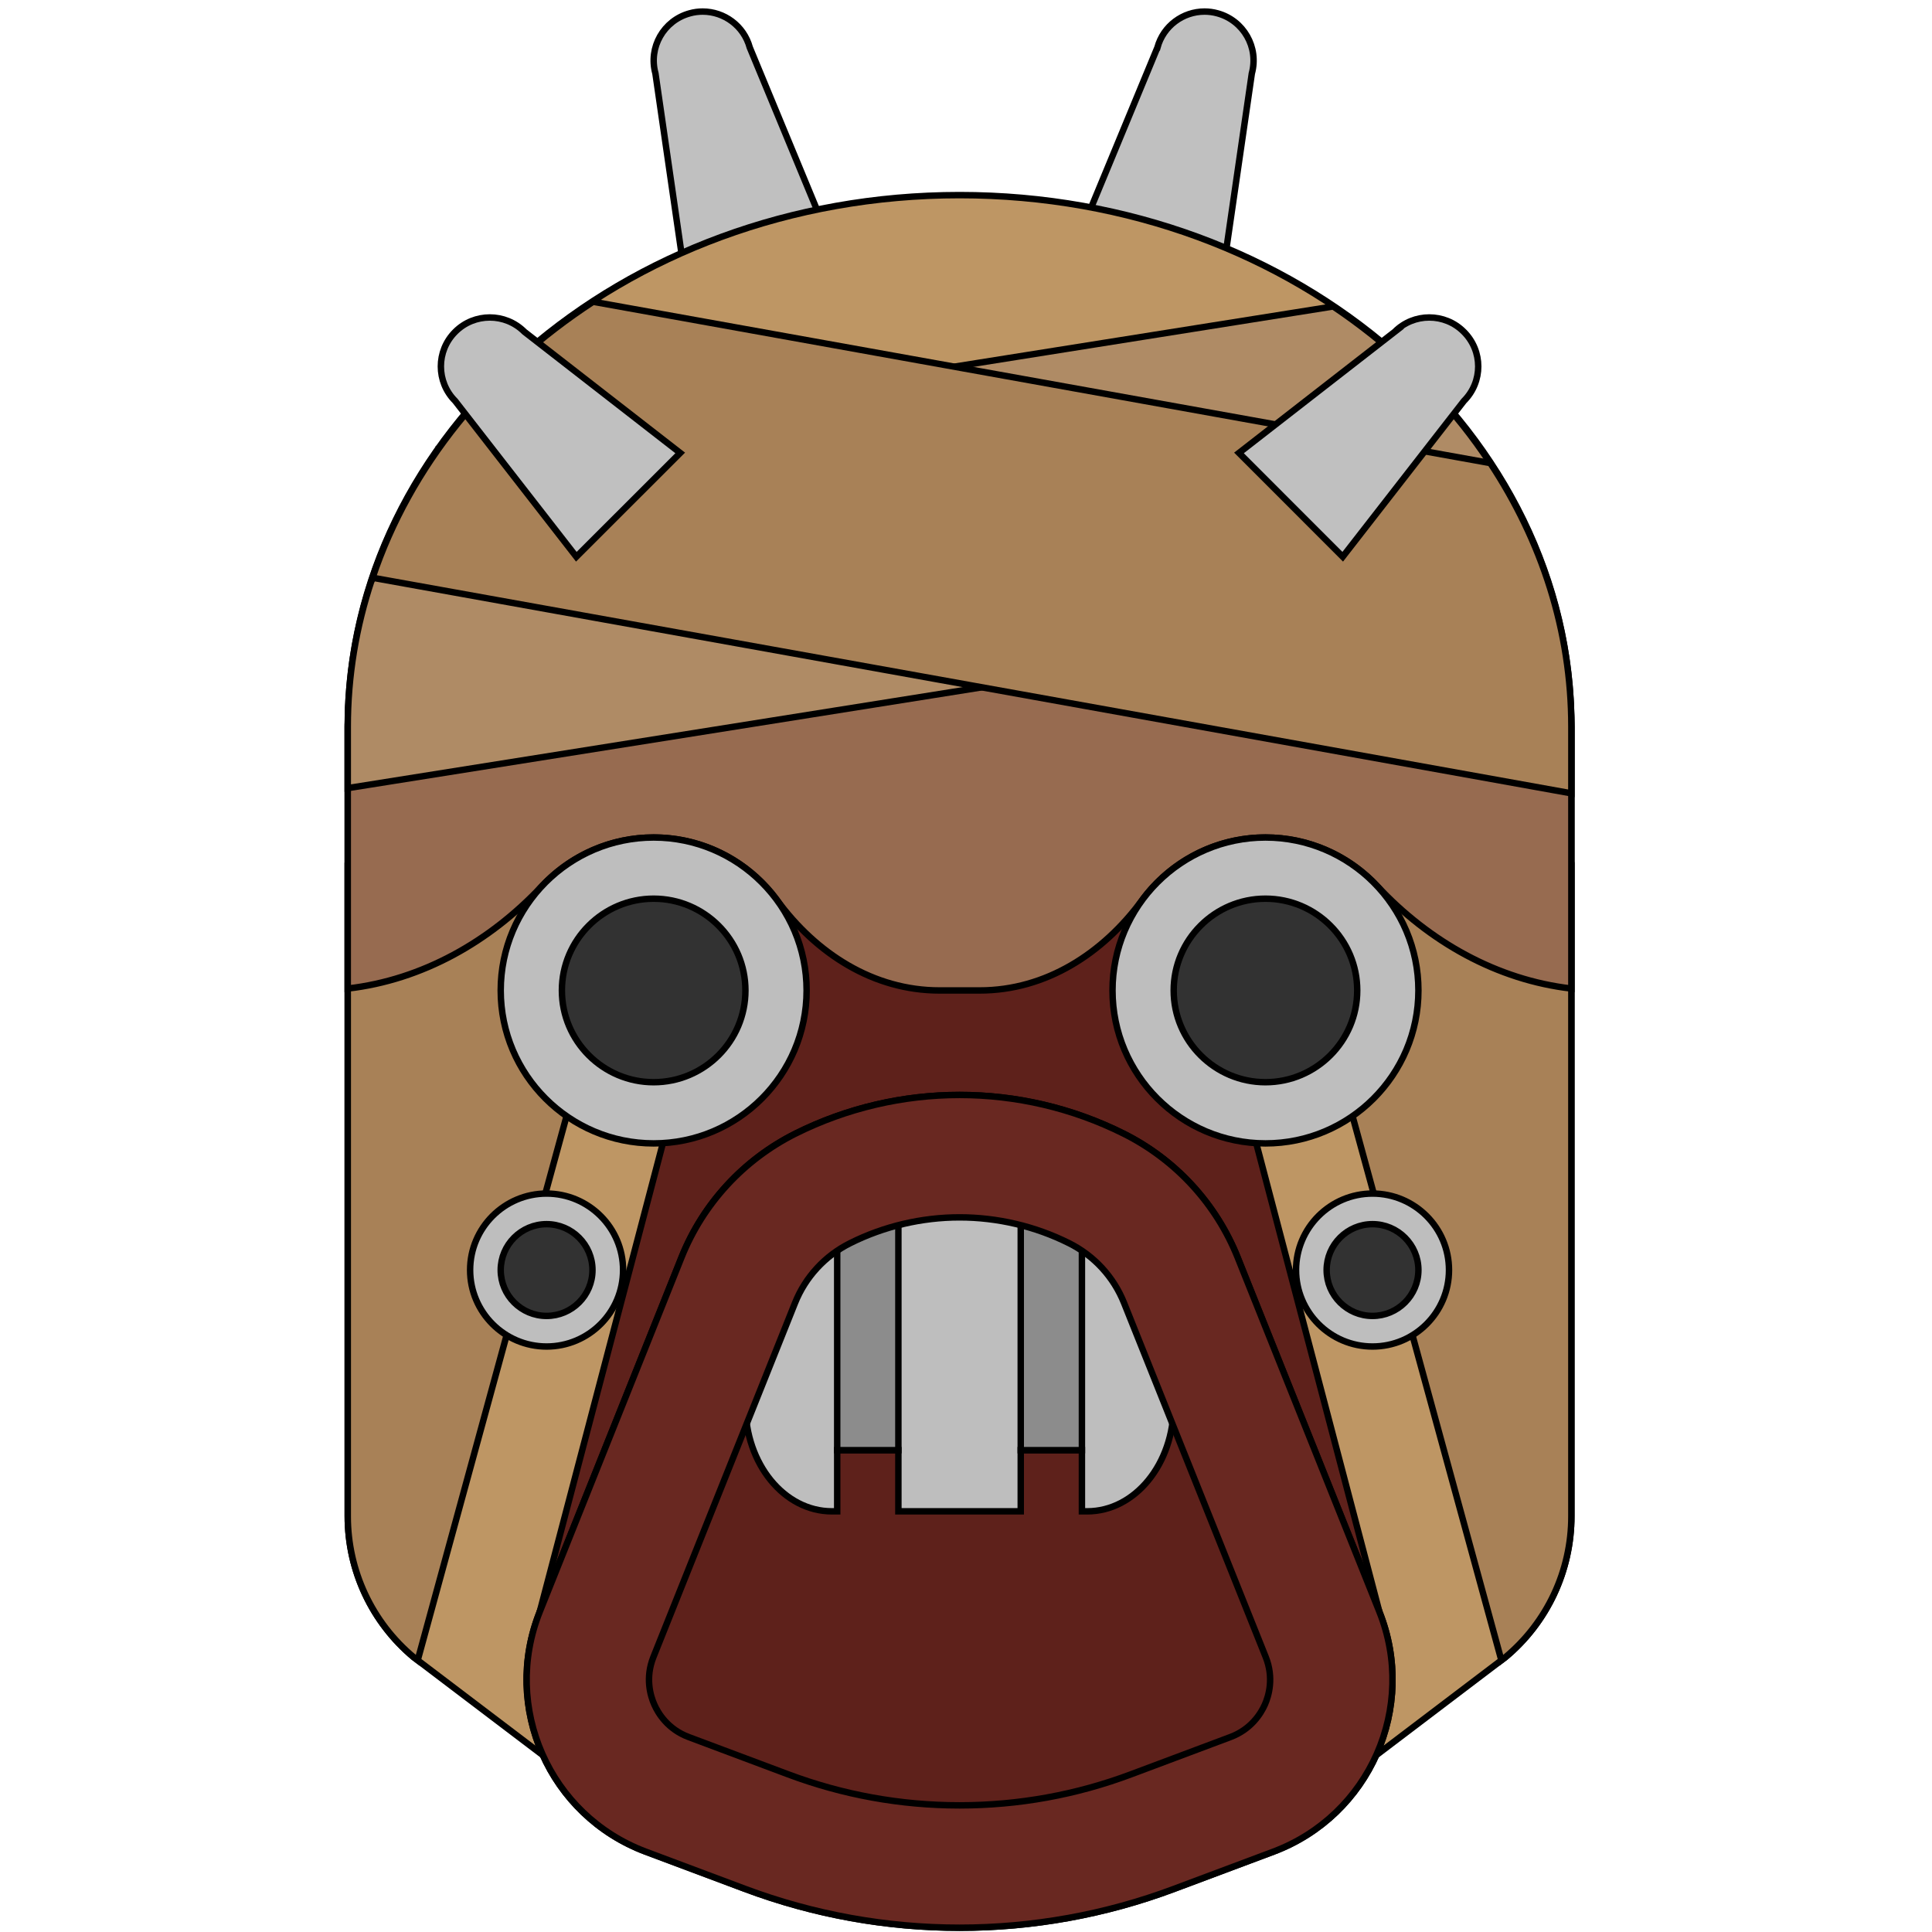 <svg xmlns="http://www.w3.org/2000/svg" width="300" height="300"><g id="Layer_1"><title>Layer 1</title><g stroke="null"><title stroke="null"/><desc stroke="null"/><g id="svg_1" fill="none" fill-rule="evenodd" stroke="null"><g id="svg_2" stroke="null" transform="translate(-1032 -1643)"><g id="svg_3" stroke="null" transform="translate(1032 1643)"><path id="svg_28" fill="silver" stroke="null" d="m107.096,2.072c-4.056,1.111 -6.431,5.292 -5.32,9.338l0,0l4.389,30.314l21.983,-6.032l-11.723,-28.31c-0.921,-3.373 -3.98,-5.586 -7.315,-5.586l0,0c-0.665,0 -1.34,0.085 -2.014,0.276l0,0z"/><path id="svg_27" fill="silver" stroke="null" d="m179.723,7.382l-11.723,28.31l21.983,6.032l4.399,-30.314c1.111,-4.047 -1.273,-8.227 -5.32,-9.338l0,0c-0.674,-0.19 -1.349,-0.276 -2.023,-0.276l0,0c-3.335,0 -6.394,2.213 -7.315,5.586l0,0z"/><path id="svg_26" fill="#BE9664" stroke="null" d="m54,112.851l0,122.597c0,8.465 3.762,16.482 10.251,21.897l0,0l38.817,29.45l91.856,0l38.817,-29.45c6.498,-5.415 10.26,-13.433 10.26,-21.897l0,0l0,-122.597c0,-45.59 -42.532,-82.555 -95,-82.555l0,0c-52.468,0 -95,36.965 -95,82.555l0,0z"/><path id="svg_25" fill="#A88157" stroke="null" d="m196.5,123.881l36.632,133.922l0.608,-0.456c6.498,-5.415 10.26,-13.433 10.26,-21.897l0,0l0,-101.394l-5.899,-21.555l-41.601,11.381z"/><path id="svg_24" fill="#A88157" stroke="null" d="m54,134.055l0,101.394c0,8.465 3.762,16.482 10.251,21.897l0,0l0.608,0.456l36.641,-133.922l-41.61,-11.381l-5.89,21.555z"/><path id="svg_23" fill="#5E211B" stroke="null" d="m123.502,140.249l0,0.01c-8.056,5.51 -14.354,14.858 -17.689,26.296l0,0l-21.992,83.695c1.947,20.52 1.482,22.22 16.445,29.897l0,0l15.371,7.885c21.517,11.03 45.22,11.03 66.718,0l0,0l15.371,-7.885c14.963,-7.676 16.293,-12.645 16.454,-29.897l0,0l-21.992,-83.695c-3.344,-11.438 -9.633,-20.786 -17.689,-26.296l0,0l-0.01,-0.01c-8.027,-5.481 -16.758,-8.227 -25.498,-8.227l0,0c-8.721,0 -17.461,2.746 -25.489,8.227l0,0z"/><path id="svg_22" fill="#323232" stroke="null" d="m203.625,197.211c0,5.244 4.266,9.5 9.5,9.5l0,0c5.234,0 9.5,-4.256 9.5,-9.5l0,0c0,-5.244 -4.266,-9.5 -9.5,-9.5l0,0c-5.235,0 -9.5,4.256 -9.5,9.5l0,0z"/><path id="svg_21" fill="#BEBEBE" stroke="null" d="m201.25,197.211c0,6.545 5.329,11.875 11.875,11.875l0,0c6.555,0 11.875,-5.33 11.875,-11.875l0,0c0,-6.546 -5.32,-11.875 -11.875,-11.875l0,0c-6.546,0 -11.875,5.329 -11.875,11.875l0,0zm4.75,0c0,-3.924 3.192,-7.125 7.125,-7.125l0,0c3.923,0 7.125,3.202 7.125,7.125l0,0c0,3.933 -3.202,7.125 -7.125,7.125l0,0c-3.933,0 -7.125,-3.192 -7.125,-7.125l0,0z"/><path id="svg_20" fill="#323232" stroke="null" d="m75.375,197.211c0,5.244 4.266,9.5 9.5,9.5l0,0c5.234,0 9.5,-4.256 9.5,-9.5l0,0c0,-5.244 -4.266,-9.5 -9.5,-9.5l0,0c-5.234,0 -9.5,4.256 -9.5,9.5l0,0z"/><path id="svg_19" fill="#BEBEBE" stroke="null" d="m73,197.211c0,6.545 5.33,11.875 11.875,11.875l0,0c6.555,0 11.875,-5.33 11.875,-11.875l0,0c0,-6.546 -5.32,-11.875 -11.875,-11.875l0,0c-6.545,0 -11.875,5.329 -11.875,11.875l0,0zm4.75,0c0,-3.924 3.192,-7.125 7.125,-7.125l0,0c3.924,0 7.125,3.202 7.125,7.125l0,0c0,3.933 -3.201,7.125 -7.125,7.125l0,0c-3.933,0 -7.125,-3.192 -7.125,-7.125l0,0z"/><path id="svg_18" stroke="null" d="m115.75,202.227l0,30.106c0,9.091 6.014,16.463 13.433,16.463l0,0l39.634,0c7.42,0 13.433,-7.372 13.433,-16.463l0,0l0,-30.106l-66.5,0z"/><path id="svg_17" fill="#5E211B" stroke="null" d="m123.502,176.036l0,0.01c-8.056,4.028 -14.354,10.868 -17.689,19.228l0,0l-21.992,54.976c-5.938,14.839 1.482,31.664 16.445,37.278l0,0l15.371,5.757c21.517,8.066 45.22,8.066 66.718,0l0,0l15.371,-5.757c14.963,-5.614 22.391,-22.439 16.454,-37.278l0,0l-21.992,-54.976c-3.344,-8.36 -9.633,-15.2 -17.689,-19.228l0,0l-0.01,-0.01c-8.027,-4.009 -16.758,-6.004 -25.498,-6.004l0,0c-8.721,0 -17.461,1.995 -25.489,6.004l0,0z"/><path id="svg_16" fill="#BEBEBE" stroke="null" d="m123.502,182.296l-7.752,9.5l0,26.41c0,9.101 6.023,16.473 13.433,16.473l0,0l0.817,0l0,-9.5l9.5,0l0,9.5l19,0l0,-9.5l9.5,0l0,9.5l0.817,0c7.42,0 13.433,-7.372 13.433,-16.473l0,0l0,-26.41l-7.762,-9.5c-8.027,-4.009 -16.758,-6.013 -25.498,-6.013l0,0c-8.721,0 -17.461,2.004 -25.489,6.013l0,0z"/><path id="svg_15" fill="#8C8C8C" stroke="null" d="m162.746,182.163c-1.415,0.19 -2.821,0.38 -4.246,0.133l0,0l0,42.883l9.5,0l0,-42.883c-0.817,-0.285 -1.644,-0.38 -2.47,-0.38l0,0c-0.922,0 -1.853,0.114 -2.784,0.247l0,0z"/><path id="svg_14" fill="#8C8C8C" stroke="null" d="m130,182.296l0,42.883l9.5,0l0,-45.277c-3.211,0.551 -6.403,1.292 -9.5,2.394l0,0z"/><path id="svg_13" fill="#692821" stroke="null" d="m123.502,176.036c-8.046,4.038 -14.354,10.878 -17.689,19.238l0,0l-21.992,54.976c-5.938,14.839 1.492,31.664 16.454,37.278l0,0l15.362,5.757c10.763,4.038 22.068,6.052 33.364,6.052l0,0c11.305,0 22.61,-2.014 33.354,-6.052l0,0l15.371,-5.757c14.963,-5.614 22.391,-22.439 16.454,-37.278l0,0l-21.992,-54.976c-3.344,-8.36 -9.633,-15.2 -17.699,-19.238l0,0c-8.018,-4.009 -16.758,-6.013 -25.488,-6.013l0,0c-8.73,0 -17.47,2.005 -25.498,6.013l0,0zm-1.187,99.456l-15.361,-5.757c-3.259,-1.216 -4.76,-3.695 -5.358,-5.063l0,0c-0.608,-1.359 -1.425,-4.142 -0.133,-7.372l0,0l21.983,-54.967c1.615,-4.047 4.664,-7.344 8.559,-9.291l0,0c5.253,-2.631 11.124,-4.009 16.995,-4.009l0,0c5.871,0 11.752,1.378 17.005,4.009l0,0c3.895,1.947 6.926,5.244 8.541,9.291l0,0l21.993,54.967c1.292,3.23 0.475,6.014 -0.124,7.372l0,0c-0.608,1.368 -2.109,3.848 -5.367,5.063l0,0l-15.361,5.757c-8.559,3.22 -17.546,4.845 -26.686,4.845l0,0c-9.149,0 -18.126,-1.625 -26.686,-4.845l0,0z"/><path id="svg_12" fill="#976B50" stroke="null" d="m54.38,106.296c-0.199,2.166 -0.38,4.342 -0.38,6.555l0,0l0,40.651c11.571,-1.34 22.059,-7.268 30.163,-15.922l0,0c4.332,-4.627 10.507,-7.533 17.337,-7.533l0,0c7.857,0 14.829,3.838 19.162,9.738l0,0c6.07,8.274 14.953,14.012 25.213,14.012l0,0l6.251,0c10.27,0 19.142,-5.738 25.213,-14.012l0,0c4.322,-5.899 11.305,-9.738 19.161,-9.738l0,0c6.83,0 13.006,2.907 17.337,7.533l0,0c8.094,8.655 18.601,14.582 30.163,15.922l0,0l0,-40.651c0,-2.213 -0.19,-4.389 -0.38,-6.555l0,0l-189.24,0z"/><path id="svg_11" fill="#AF8B65" stroke="null" d="m68.145,69.664c-8.92,12.578 -14.145,27.331 -14.145,43.187l0,0l0,9.528l187.007,-29.735c-5.263,-18.183 -17.423,-33.924 -33.981,-45.058l0,0l-138.881,22.078z"/><path id="svg_10" fill="#A88157" stroke="null" d="m57.847,89.709l186.153,33.478l0,-10.336c0,-14.915 -4.617,-28.87 -12.588,-40.945l0,0l-139.317,-25.051c-16.216,10.583 -28.424,25.508 -34.247,42.854l0,0z"/><path id="svg_9" fill="#BEBEBE" stroke="null" d="m172.75,153.796c0,13.101 10.659,23.75 23.75,23.75l0,0c13.1,0 23.75,-10.649 23.75,-23.75l0,0c0,-13.091 -10.65,-23.75 -23.75,-23.75l0,0c-13.091,0 -23.75,10.659 -23.75,23.75l0,0z"/><path id="svg_8" fill="#BEBEBE" stroke="null" d="m77.75,153.796c0,13.101 10.649,23.75 23.75,23.75l0,0c13.1,0 23.75,-10.649 23.75,-23.75l0,0c0,-13.091 -10.65,-23.75 -23.75,-23.75l0,0c-13.101,0 -23.75,10.659 -23.75,23.75l0,0z"/><path id="svg_7" fill="silver" stroke="null" d="m70.682,51.529c-2.964,2.964 -2.964,7.771 0,10.735l0,0l18.81,24.187l16.131,-16.121l-24.187,-18.801c-1.492,-1.491 -3.429,-2.232 -5.377,-2.232l0,0c-1.947,0 -3.895,0.741 -5.377,2.232l0,0z"/><path id="svg_6" fill="silver" stroke="null" d="m216.564,51.529l-24.177,18.801l16.112,16.121l18.81,-24.187c2.973,-2.964 2.973,-7.771 0,-10.735l0,0c-1.482,-1.491 -3.42,-2.232 -5.377,-2.232l0,0c-1.938,0 -3.885,0.741 -5.368,2.232l0,0z"/><path id="svg_5" fill="#323232" stroke="null" d="m182.25,153.796c0,7.857 6.394,14.25 14.25,14.25l0,0c7.856,0 14.25,-6.394 14.25,-14.25l0,0c0,-7.856 -6.394,-14.25 -14.25,-14.25l0,0c-7.856,0 -14.25,6.394 -14.25,14.25l0,0z"/><path id="svg_4" fill="#323232" stroke="null" d="m87.25,153.796c0,7.857 6.394,14.25 14.25,14.25l0,0c7.857,0 14.25,-6.394 14.25,-14.25l0,0c0,-7.856 -6.393,-14.25 -14.25,-14.25l0,0c-7.856,0 -14.25,6.394 -14.25,14.25l0,0z"/></g></g></g></g></g></svg>
